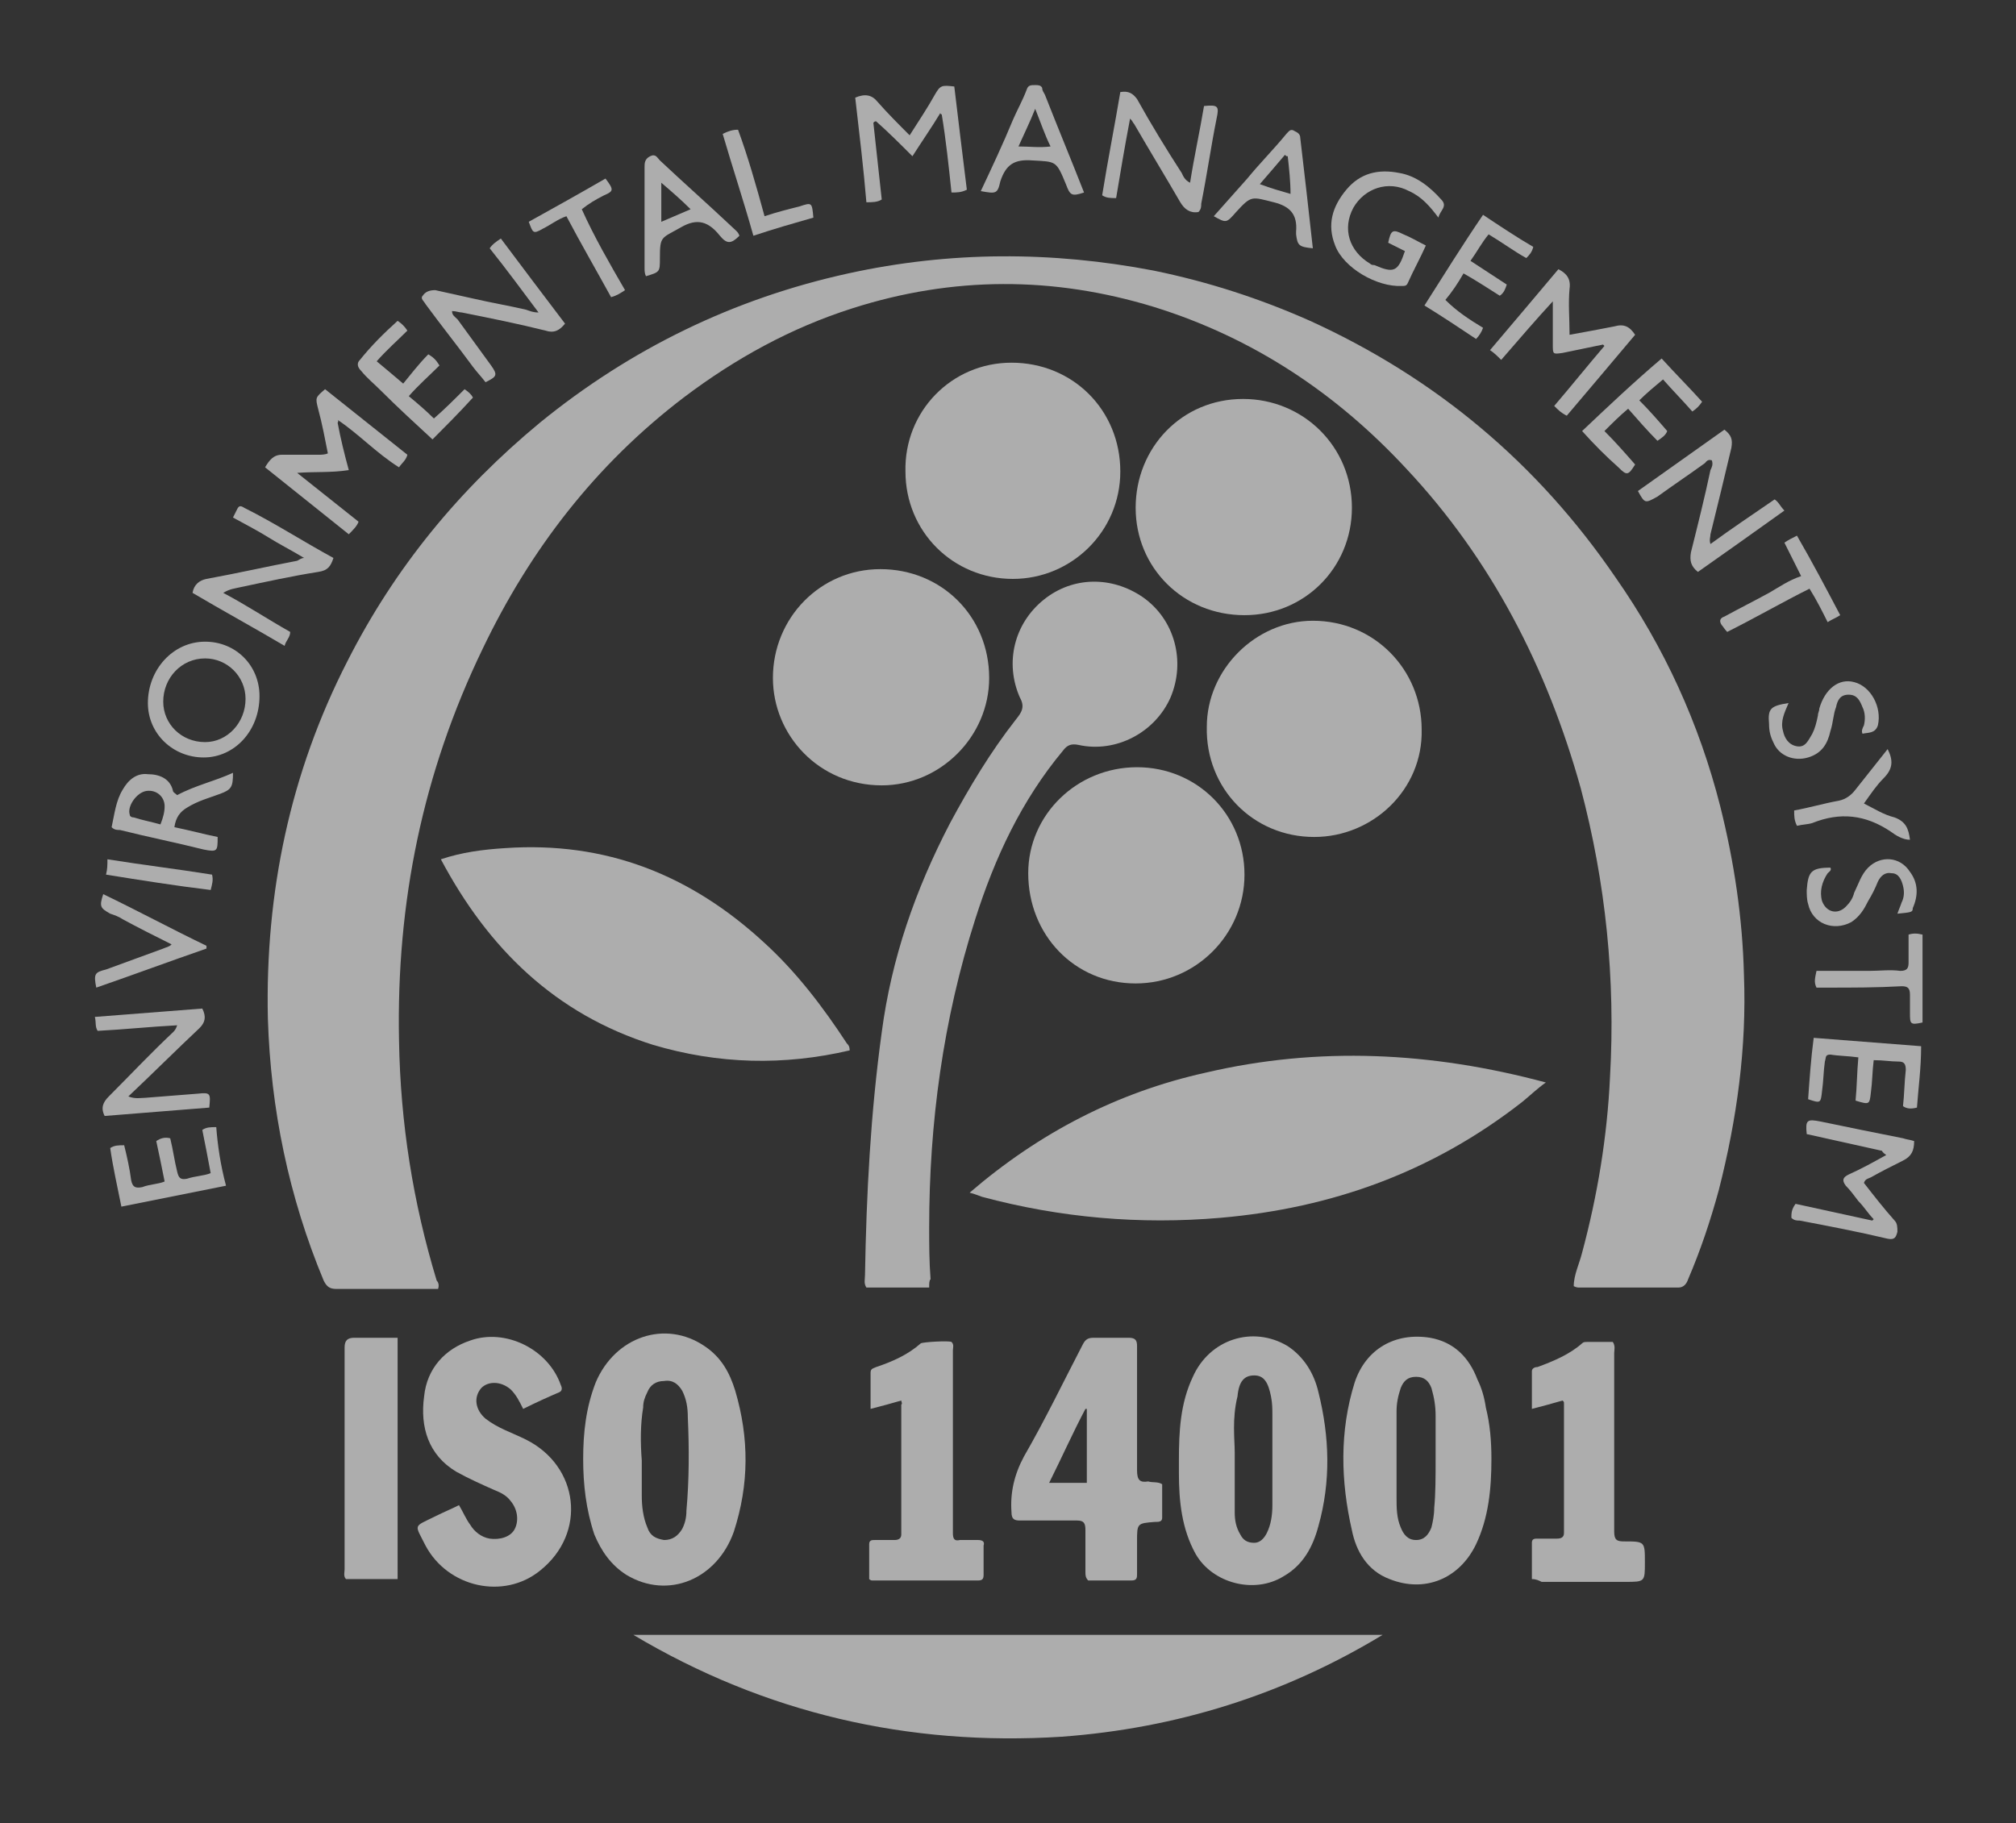 <?xml version="1.0" encoding="utf-8"?>
<!-- Generator: Adobe Illustrator 20.1.0, SVG Export Plug-In . SVG Version: 6.00 Build 0)  -->
<svg version="1.1" id="Layer_1" xmlns="http://www.w3.org/2000/svg" xmlns:xlink="http://www.w3.org/1999/xlink" x="0px" y="0px"
	 viewBox="0 0 144.5 130.7" enable-background="new 0 0 144.5 130.7" xml:space="preserve">
<rect x="0" y="0" width="144.5" height="130.7" fill="#333333" stroke="none"/>
<g id="yHRIWQ.tif_2_" opacity="0.6">
	<g>
		<path fill="#FFFFFF" d="M31.4,92.4c-1,0-2.1,0-3.1,0c-1.4,0-2.8,0-4.2,0c-0.5,0-0.7-0.2-0.9-0.6c-2.5-6-3.8-12.3-4-18.8
			c-0.2-9,1.6-17.6,5.7-25.6c3.4-6.7,8-12.3,13.8-17.1c6.5-5.3,13.9-8.9,22.1-10.7c7.3-1.6,14.6-1.6,21.9-0.2
			c3.9,0.8,7.6,2,11.2,3.6c9,4.1,16.3,10.2,21.9,18.4c3.5,5,6,10.5,7.5,16.4c1,4,1.6,8,1.7,12.1c0.2,5.2-0.5,10.3-1.8,15.4
			c-0.6,2.2-1.3,4.3-2.2,6.4c-0.1,0.3-0.3,0.6-0.7,0.6c-2.4,0-4.7,0-7.1,0c-0.1,0-0.2,0-0.4-0.1c0-0.8,0.4-1.6,0.6-2.4
			c1.1-4.1,1.8-8.3,2-12.6c0.4-7-0.3-13.9-2.1-20.7c-2.4-8.6-6.4-16.4-12.5-22.9c-5-5.4-11-9.4-18.1-11.6
			c-7.2-2.2-14.4-2.2-21.6,0.1c-4.4,1.4-8.4,3.6-12.1,6.4c-6.3,4.8-11,10.9-14.4,18c-4.3,8.9-6.2,18.2-6,28.1
			c0.1,5.9,1,11.6,2.7,17.2C31.4,91.9,31.5,92.1,31.4,92.4z"/>
		<path fill="#FFFFFF" d="M69.5,85.5c5-4.3,10.6-7.2,16.9-8.6c8.1-1.9,16.2-1.5,24.4,0.7c-0.7,0.5-1.2,1-1.7,1.4
			c-6.4,5-13.6,7.6-21.6,8.3c-5.8,0.5-11.5,0-17.1-1.5C70.1,85.7,69.9,85.6,69.5,85.5z"/>
		<path fill="#FFFFFF" d="M66.6,92.3c-1.6,0-3,0-4.5,0C61.9,92,62,91.7,62,91.4c0.1-5.8,0.4-11.6,1.2-17.4c0.7-5.3,2.4-10.2,4.9-15
			c1.4-2.6,2.9-5.1,4.7-7.4c0.4-0.5,0.7-0.9,0.3-1.6c-1.1-2.5-0.4-5.3,1.7-7c2.1-1.7,4.9-1.7,7.1-0.2c2.3,1.6,3.1,4.6,2,7.2
			c-1.1,2.5-3.9,4-6.6,3.4c-0.5-0.1-0.8,0-1.1,0.4c-3,3.6-4.9,7.7-6.3,12.1c-2.3,7.2-3.3,14.6-3.3,22.1c0,1.2,0,2.4,0.1,3.7
			C66.6,91.8,66.6,92,66.6,92.3z"/>
		<path fill="#FFFFFF" d="M45.4,117.2c17.9,0,35.8,0,53.7,0c-7.1,4.3-14.8,6.7-23,7.3C65.1,125.2,54.8,122.8,45.4,117.2z"/>
		<path fill="#FFFFFF" d="M31.6,61.6c1.5-0.5,3-0.7,4.6-0.8c7.2-0.5,13.3,1.9,18.6,6.8c2.3,2.1,4.2,4.6,5.9,7.2
			c0.1,0.1,0.2,0.2,0.2,0.5c-4.7,1.1-9.4,1-14.1-0.4C39.8,72.7,35,68,31.6,61.6z"/>
		<path fill="#FFFFFF" d="M72.5,26c4.4,0,7.8,3.4,7.8,7.8c0,4.3-3.5,7.7-7.7,7.7c-4.3,0-7.7-3.4-7.7-7.7C64.8,29.5,68.2,26,72.5,26z
			"/>
		<path fill="#FFFFFF" d="M81.5,55c4.3,0,7.7,3.4,7.7,7.7c0,4.3-3.5,7.8-7.8,7.8c-4.4,0-7.7-3.5-7.7-7.9C73.7,58.4,77.2,55,81.5,55z
			"/>
		<path fill="#FFFFFF" d="M94.2,60c-4.4,0-7.8-3.5-7.7-7.9c0-4.1,3.5-7.6,7.6-7.6c4.4,0,7.8,3.5,7.8,7.8C102,56.6,98.4,60,94.2,60z"
			/>
		<path fill="#FFFFFF" d="M89.1,28.6c4.3,0,7.8,3.4,7.8,7.8c0,4.3-3.4,7.7-7.7,7.7c-4.4,0-7.8-3.4-7.8-7.7
			C81.4,32.1,84.7,28.6,89.1,28.6z"/>
		<path fill="#FFFFFF" d="M70.9,48.6c0,4.2-3.5,7.7-7.7,7.7c-4.5,0-7.8-3.6-7.8-7.7c0-4.3,3.4-7.8,7.7-7.8
			C67.5,40.8,70.9,44.2,70.9,48.6z"/>
		<path fill="#FFFFFF" d="M41.8,104.6c0-1.9,0.2-3.7,0.9-5.5c1.4-3.3,5-4.5,7.8-2.6c1.2,0.8,1.8,1.9,2.2,3.2c1,3.4,1,6.7-0.1,10.1
			c-1.2,3.4-4.7,4.9-7.7,3.1c-1.1-0.7-1.8-1.7-2.3-2.9C42,108.2,41.8,106.4,41.8,104.6z M46,104.7c0,0.8,0,1.7,0,2.5
			c0,0.8,0.1,1.6,0.4,2.3c0.2,0.6,0.6,0.8,1.2,0.9c0.6,0,1-0.3,1.3-0.8c0.2-0.4,0.3-0.8,0.3-1.3c0.2-2.2,0.2-4.5,0.1-6.7
			c0-0.7-0.1-1.3-0.4-1.9c-0.3-0.5-0.7-0.8-1.3-0.7c-0.6,0-1,0.3-1.2,0.8c-0.2,0.4-0.3,0.7-0.3,1.1C45.9,102.1,45.9,103.4,46,104.7z
			"/>
		<path fill="#FFFFFF" d="M84.5,104.7c0-2.1,0.1-4.1,1-6c1.2-2.7,4.3-3.7,6.8-2.2c1.2,0.8,1.9,2,2.2,3.3c0.8,3.2,0.9,6.4,0,9.6
			c-0.4,1.5-1.1,2.8-2.5,3.6c-2.1,1.3-5.1,0.5-6.3-1.6c-1-1.8-1.2-3.8-1.2-5.8C84.5,105.2,84.5,105,84.5,104.7z M88.5,104.1
			c0,1.8,0,3,0,4.3c0,0.6,0.1,1.1,0.4,1.6c0.2,0.4,0.5,0.6,1,0.6c0.4,0,0.7-0.3,0.9-0.7c0.3-0.6,0.4-1.3,0.4-2c0-2.1,0-4.2,0-6.4
			c0-0.5,0-0.9-0.1-1.4c-0.2-1-0.5-1.5-1.2-1.5c-0.7,0-1.1,0.4-1.2,1.5C88.3,101.7,88.5,103.2,88.5,104.1z"/>
		<path fill="#FFFFFF" d="M106.9,104.6c0,2.1-0.2,4.2-1.1,6.1c-1.2,2.5-3.7,3.5-6.2,2.5c-1.6-0.6-2.4-2-2.7-3.5
			c-0.8-3.5-0.9-7.1,0.2-10.6c0.8-2.4,2.9-3.6,5.4-3.2c1.7,0.3,2.8,1.4,3.4,3c0.3,0.6,0.5,1.3,0.6,2
			C106.8,102.1,106.9,103.3,106.9,104.6z M102.9,104.6C102.9,104.6,102.9,104.6,102.9,104.6c0-1,0-2.1,0-3.1c0-0.7-0.1-1.3-0.3-2
			c-0.2-0.5-0.5-0.8-1.1-0.8c-0.6,0-0.9,0.3-1.1,0.8c-0.2,0.6-0.3,1.1-0.3,1.7c0,2,0,4.1,0,6.1c0,0.8,0,1.5,0.3,2.2
			c0.2,0.5,0.5,0.9,1.1,0.9c0.6,0,0.9-0.4,1.1-0.9c0.1-0.4,0.2-0.9,0.2-1.4C102.9,107.1,102.9,105.8,102.9,104.6z"/>
		<path fill="#FFFFFF" d="M37.5,101c-0.3-0.6-0.5-1-0.9-1.4c-0.7-0.6-1.6-0.6-2.1-0.1c-0.6,0.7-0.4,1.6,0.3,2.2
			c0.9,0.7,1.9,1,2.9,1.5c3.8,1.9,4.4,6.7,1,9.4c-2.6,2.1-6.6,1.2-8.2-1.8c-0.8-1.6-0.9-1.3,0.7-2.1c0.6-0.3,1.1-0.5,1.7-0.8
			c0.3,0.5,0.5,1,0.8,1.4c0.3,0.5,0.8,0.9,1.4,1c0.7,0.1,1.5-0.1,1.8-0.7c0.3-0.6,0.2-1.4-0.3-2c-0.3-0.4-0.7-0.6-1.2-0.8
			c-0.9-0.4-1.8-0.8-2.7-1.3c-2-1.2-2.6-3.2-2.3-5.4c0.2-2,1.5-3.4,3.3-4c2.5-0.9,5.6,0.6,6.5,3.2c0.1,0.2,0.1,0.4-0.1,0.5
			C39.4,100.1,38.5,100.5,37.5,101z"/>
		<path fill="#FFFFFF" d="M83.3,106.4c0,0.8,0,1.6,0,2.4c0,0.2-0.1,0.3-0.4,0.3c0,0-0.1,0-0.1,0c-1.3,0.1-1.3,0.1-1.3,1.4
			c0,0.8,0,1.5,0,2.3c0,0.3,0,0.5-0.4,0.5c-1.1,0-2.1,0-3.1,0c-0.2-0.2-0.2-0.4-0.2-0.6c0-1,0-2,0-3c0-0.5-0.1-0.7-0.6-0.7
			c-1.4,0-2.7,0-4.1,0c-0.4,0-0.6-0.1-0.6-0.6c-0.1-1.4,0.2-2.7,0.9-4c1.5-2.6,2.8-5.3,4.2-8c0.2-0.4,0.4-0.5,0.8-0.5
			c0.8,0,1.7,0,2.5,0c0.5,0,0.6,0.2,0.6,0.6c0,3,0,5.9,0,8.9c0,0.7,0.2,0.9,0.8,0.8C82.6,106.3,83,106.2,83.3,106.4z M77.9,106.3
			c0-1.8,0-3.5,0-5.3c0,0-0.1,0-0.1,0c-0.9,1.7-1.7,3.5-2.6,5.3C76.2,106.3,77.1,106.3,77.9,106.3z"/>
		<path fill="#FFFFFF" d="M109.8,113.2c0-0.9,0-1.7,0-2.6c0-0.3,0.2-0.3,0.4-0.3c0.5,0,0.9,0,1.4,0c0.3,0,0.5-0.1,0.5-0.4
			c0-3.1,0-6.2,0-9.3c0-0.1,0-0.1-0.1-0.2c-0.7,0.2-1.4,0.4-2.2,0.6c0-0.9,0-1.8,0-2.7c0-0.2,0.2-0.3,0.4-0.3
			c1.1-0.4,2.3-0.9,3.2-1.7c0.1-0.1,0.2-0.1,0.4-0.1c0.6,0,1.2,0,1.8,0c0.2,0.3,0.1,0.6,0.1,0.8c0,4.3,0,8.6,0,12.8
			c0,0.6,0.2,0.7,0.7,0.7c1.5,0,1.5,0,1.5,1.5c0,1.4,0,1.4-1.4,1.4c-2,0-4,0-6,0C110.3,113.3,110.1,113.2,109.8,113.2z"/>
		<path fill="#FFFFFF" d="M64.6,100.4c-0.7,0.2-1.4,0.4-2.2,0.6c0-0.9,0-1.8,0-2.6c0-0.3,0.2-0.3,0.4-0.4c1.2-0.4,2.3-0.9,3.2-1.7
			c0.2-0.1,2-0.2,2.2-0.1c0.2,0.2,0.1,0.4,0.1,0.6c0,3.6,0,7.3,0,10.9c0,0.7,0,1.5,0,2.2c0,0.4,0.1,0.6,0.5,0.5c0.4,0,0.8,0,1.3,0
			c0.3,0,0.5,0.1,0.4,0.4c0,0.7,0,1.4,0,2.1c0,0.3-0.1,0.4-0.4,0.4c-2.5,0-5,0-7.6,0c0,0-0.1,0-0.2-0.1c0-0.8,0-1.6,0-2.5
			c0-0.3,0.2-0.3,0.4-0.3c0.5,0,0.9,0,1.4,0c0.3,0,0.5-0.1,0.5-0.4c0-3.1,0-6.2,0-9.3C64.7,100.6,64.6,100.5,64.6,100.4z"/>
		<path fill="#FFFFFF" d="M28.5,113.2c-1.3,0-2.5,0-3.7,0c-0.2-0.2-0.1-0.5-0.1-0.7c0-5.3,0-10.6,0-15.9c0-0.5,0.2-0.7,0.7-0.7
			c1,0,2,0,3.1,0C28.5,101.8,28.5,107.5,28.5,113.2z"/>
		<path fill="#FFFFFF" d="M24.2,30.3c0.2,1.1,0.5,2.3,0.8,3.4c-1.3,0.2-2.4,0.1-3.7,0.2c1.5,1.2,2.9,2.3,4.4,3.5
			c-0.1,0.3-0.4,0.6-0.7,0.9c-2-1.6-4-3.2-6-4.8c0.3-0.5,0.6-0.9,1.2-0.9c0.9,0,1.8,0,2.6,0c0.2,0,0.5,0,0.7-0.1
			c-0.2-1-0.4-2.1-0.7-3.2c-0.2-0.8-0.2-0.8,0.5-1.4c2,1.6,3.9,3.1,5.9,4.7c-0.1,0.4-0.4,0.6-0.6,0.9c-1.6-1-2.9-2.4-4.4-3.4
			C24.3,30.2,24.2,30.3,24.2,30.3z"/>
		<path fill="#FFFFFF" d="M107.6,25.8c-0.3-0.3-0.5-0.5-0.8-0.7c1.7-2,3.3-3.9,4.9-5.8c0.6,0.3,0.9,0.7,0.8,1.4
			c-0.1,1.1,0,2.1,0,3.3c1.1-0.2,2.2-0.4,3.2-0.6c0.7-0.2,1.1,0,1.5,0.6c-1.6,1.9-3.2,3.8-4.9,5.8c-0.4-0.2-0.6-0.4-0.9-0.7
			c1.2-1.4,2.4-2.9,3.6-4.3c0,0-0.1-0.1-0.1-0.1c-1,0.2-1.9,0.4-2.9,0.6c-0.7,0.1-0.7,0.1-0.7-0.6c0-1,0-1.9,0-3.1
			C110.1,22.9,108.9,24.3,107.6,25.8z"/>
		<path fill="#FFFFFF" d="M7.5,80c-0.3-0.6-0.1-1,0.3-1.4c1.5-1.5,3-3.1,4.6-4.6c0.1-0.1,0.2-0.2,0.3-0.5c-1.9,0.1-3.8,0.3-5.7,0.4
			c-0.2-0.3-0.1-0.6-0.2-1c2.6-0.2,5.1-0.4,7.7-0.6c0.3,0.6,0.2,1-0.2,1.4c-1.7,1.6-3.3,3.2-5.1,4.9c0.5,0.2,0.9,0.1,1.2,0.1
			c1.3-0.1,2.6-0.2,3.8-0.3c0.9-0.1,0.9,0,0.8,1C12.5,79.6,10,79.8,7.5,80z"/>
		<path fill="#FFFFFF" d="M80,14.2c-0.4,0-0.7,0-1-0.2c0.4-2.5,0.9-5,1.3-7.4c0.6-0.1,0.9,0.1,1.2,0.5c1,1.8,2.1,3.6,3.2,5.3
			c0.1,0.2,0.2,0.5,0.6,0.7c0.3-1.9,0.7-3.7,1-5.5c1-0.1,1.1,0,0.9,0.9c-0.4,2-0.7,4.1-1.1,6.1c0,0.2,0,0.4-0.2,0.6
			c-0.6,0.1-1-0.2-1.3-0.7c-1.1-1.9-2.2-3.7-3.3-5.6c-0.1-0.1-0.1-0.2-0.3-0.4C80.6,10.6,80.3,12.4,80,14.2z"/>
		<path fill="#FFFFFF" d="M38.6,22.4c-1.2-1.6-2.3-3.1-3.5-4.6c0.2-0.3,0.5-0.5,0.8-0.7c1.5,2,3,4,4.6,6.1c-0.4,0.5-0.8,0.7-1.4,0.5
			c-2-0.5-4-0.9-6-1.3c-0.2,0-0.4-0.1-0.7-0.1c0,0.3,0.2,0.4,0.4,0.6c0.8,1.1,1.6,2.2,2.4,3.3c0.5,0.7,0.4,0.8-0.4,1.2
			c-0.3-0.4-0.6-0.7-0.9-1.1c-1.1-1.5-2.3-3-3.4-4.5c-0.1-0.2-0.4-0.4-0.2-0.6c0.2-0.3,0.5-0.4,0.9-0.4c0.9,0.2,1.8,0.4,2.7,0.6
			c1.3,0.3,2.5,0.5,3.8,0.8C38,22.3,38.2,22.4,38.6,22.4z"/>
		<path fill="#FFFFFF" d="M117.4,35.2c2.1-1.5,4.1-2.9,6.2-4.4c0.5,0.4,0.6,0.7,0.5,1.3c-0.5,2.1-1,4.2-1.5,6.2c0,0.2-0.1,0.4,0,0.7
			c1.5-1.1,3-2.1,4.6-3.2c0.3,0.2,0.4,0.5,0.7,0.8c-2.1,1.5-4.2,3-6.2,4.4c-0.5-0.4-0.6-0.8-0.5-1.4c0.5-2,1-4,1.4-5.9
			c0.1-0.2,0.2-0.4,0.1-0.7c-0.3-0.1-0.4,0.1-0.5,0.2c-1.1,0.8-2.3,1.6-3.4,2.4C117.9,36.1,117.9,36.1,117.4,35.2z"/>
		<path fill="#FFFFFF" d="M134.9,82.5c-1.8-0.4-3.6-0.8-5.4-1.2c-0.1-1,0-1.1,1-0.9c1.9,0.4,3.9,0.8,5.9,1.2
			c0.3,0.1,0.5,0.1,0.8,0.2c0,0.7-0.2,1.1-0.8,1.4c-0.8,0.4-1.6,0.8-2.3,1.2c-0.2,0.1-0.4,0.1-0.5,0.4c0.7,0.9,1.4,1.8,2.2,2.7
			c0.2,0.2,0.2,0.5,0.2,0.8c-0.1,0.4-0.2,0.6-0.7,0.5c-2.1-0.5-4.2-0.9-6.3-1.3c-0.2,0-0.4,0-0.6-0.2c0-0.3,0-0.6,0.3-1
			c1.8,0.4,3.7,0.8,5.5,1.2c0,0,0.1-0.1,0.1-0.1c-0.4-0.4-0.7-0.9-1.1-1.3c-0.3-0.4-0.6-0.8-0.9-1.1c-0.3-0.4-0.2-0.6,0.2-0.8
			c0.9-0.4,1.8-0.9,2.7-1.4C134.9,82.6,134.9,82.5,134.9,82.5z"/>
		<path fill="#FFFFFF" d="M21.8,40c-1-0.6-1.8-1-2.6-1.5c-0.8-0.5-1.6-0.9-2.5-1.4c0.1-0.2,0.2-0.4,0.3-0.6c0.1-0.2,0.2-0.3,0.5-0.1
			c2.2,1.1,4.2,2.4,6.4,3.6c-0.2,0.6-0.4,0.9-1.1,1c-1.9,0.3-3.7,0.7-5.6,1.1c-0.4,0.1-0.7,0.1-1.2,0.4c1.7,0.9,3.2,1.9,4.8,2.8
			c0,0.4-0.3,0.6-0.4,1c-2.2-1.3-4.4-2.5-6.6-3.8c0.1-0.6,0.5-0.9,1-1c2.2-0.4,4.4-0.9,6.5-1.3C21.5,40.1,21.6,40,21.8,40z"/>
		<path fill="#FFFFFF" d="M18.6,49.9c0,2.5-1.8,4.4-4,4.4c-2.2,0-4-1.7-4-3.9c0-2.4,1.8-4.4,4.1-4.4C16.9,46,18.6,47.7,18.6,49.9z
			 M11.7,50.3c0,1.6,1.3,2.9,3,2.9c1.6,0,2.9-1.4,2.9-3.1c0-1.6-1.3-2.9-2.9-2.9C13,47.2,11.7,48.6,11.7,50.3z"/>
		<path fill="#FFFFFF" d="M61.3,7c0.7-0.3,1.2-0.2,1.6,0.3c0.7,0.8,1.5,1.6,2.3,2.4c0.7-1.1,1.3-2,1.8-2.9c0.4-0.7,0.5-0.7,1.4-0.6
			c0.3,2.5,0.6,5,0.9,7.4c-0.4,0.2-0.7,0.2-1.1,0.2c-0.2-1.9-0.4-3.8-0.7-5.6c0,0-0.1,0-0.1-0.1c-0.6,1-1.3,2-2,3.1
			c-0.9-0.9-1.7-1.7-2.6-2.5c-0.1,0-0.1,0-0.2,0.1c0.2,1.8,0.4,3.7,0.6,5.5c-0.3,0.2-0.7,0.2-1.1,0.2C61.9,12.1,61.6,9.6,61.3,7z"/>
		<path fill="#FFFFFF" d="M103.1,15.6c-0.6-0.8-1.2-1.5-2.1-1.9c-1.5-0.8-3.2-0.2-4,1.2c-0.8,1.5-0.3,3.1,1.2,4
			c0.1,0.1,0.2,0.1,0.3,0.1c1.4,0.6,1.7,0.5,2.2-1c-0.4-0.2-0.8-0.4-1.2-0.6c0.2-0.9,0.3-1,1.1-0.6c0.5,0.2,1,0.5,1.6,0.8
			c-0.4,0.9-0.9,1.8-1.3,2.7c-0.1,0.2-0.2,0.2-0.4,0.2c-1.8,0.1-4.2-1.3-4.8-2.9c-0.6-1.5-0.2-2.8,0.8-4c1-1.2,2.3-1.5,3.8-1.2
			c1.2,0.2,2.2,1,3,1.9C103.8,14.8,103.2,15.1,103.1,15.6z"/>
		<path fill="#FFFFFF" d="M16.7,55.4c0,1-0.1,1.2-0.9,1.5c-0.8,0.3-1.6,0.5-2.4,1c-0.5,0.3-0.8,0.7-0.9,1.4c1,0.2,2.1,0.5,3.1,0.7
			c0,1,0,1.1-1,0.9c-2-0.5-4-0.9-6-1.4c-0.2,0-0.4,0-0.6-0.2c0.2-0.9,0.3-1.9,0.8-2.7c0.4-0.7,1-1.2,1.8-1.1c0.8,0,1.6,0.3,1.8,1.2
			c0,0.1,0.2,0.2,0.3,0.3C14,56.3,15.4,56,16.7,55.4z M11.5,59.1c0.2-0.5,0.3-0.9,0.3-1.3c0-0.7-0.6-1.2-1.3-1.1
			c-0.7,0.1-1.4,1.1-1.2,1.7c0,0.1,0.1,0.2,0.3,0.2C10.2,58.8,10.8,58.9,11.5,59.1z"/>
		<path fill="#FFFFFF" d="M94.1,17.8c-1-0.1-1.1-0.2-1.2-1c0-0.1,0-0.1,0-0.2c0.1-1.2-0.4-1.8-1.6-2.1c-1.6-0.4-1.6-0.5-2.7,0.7
			C87.9,16,87.9,16,87,15.5c0.8-0.9,1.6-1.8,2.4-2.7c0.9-1.1,1.9-2.1,2.8-3.2c0.2-0.2,0.3-0.4,0.6-0.2c0.2,0.1,0.4,0.2,0.4,0.5
			C93.5,12.4,93.8,15.1,94.1,17.8z M92.3,11.2c-0.1,0-0.1,0-0.2-0.1c-0.6,0.7-1.1,1.3-1.8,2.1c0.8,0.3,1.5,0.5,2.2,0.7
			C92.5,13,92.4,12.1,92.3,11.2z"/>
		<path fill="#FFFFFF" d="M53,16.9c-0.6,0.6-0.9,0.6-1.4,0c-0.8-1-1.6-1.3-2.8-0.6c-1.4,0.8-1.5,0.6-1.5,2.2c0,1,0,1-1,1.3
			c-0.1-0.2-0.1-0.4-0.1-0.6c0-2.4,0-4.8,0-7.2c0-0.3,0-0.6,0.4-0.8c0.4-0.2,0.5,0.1,0.7,0.3c1.7,1.6,3.4,3.1,5.1,4.7
			C52.7,16.5,52.9,16.6,53,16.9z M47.4,15.9c0.7-0.3,1.4-0.6,2.1-0.9c-0.7-0.7-1.4-1.3-2.1-1.9C47.4,14,47.4,14.9,47.4,15.9z"/>
		<path fill="#FFFFFF" d="M113.4,30.9c1.9-1.8,3.7-3.5,5.7-5.2c1,1.1,2,2.1,2.9,3.1c-0.2,0.3-0.4,0.5-0.7,0.7
			c-0.7-0.8-1.4-1.5-2.1-2.3c-0.6,0.5-1.2,1-1.7,1.5c0.7,0.7,1.4,1.5,2,2.2c-0.1,0.3-0.4,0.5-0.7,0.7c-0.7-0.7-1.4-1.5-2.1-2.3
			c-0.6,0.5-1.1,1-1.7,1.6c0.8,0.8,1.5,1.6,2.2,2.4c-0.5,0.8-0.6,0.8-1.2,0.2C115.1,32.7,114.3,31.9,113.4,30.9z"/>
		<path fill="#FFFFFF" d="M28.5,23c0.3,0.2,0.5,0.4,0.7,0.7c-0.7,0.7-1.5,1.4-2.2,2.2c0.6,0.5,1.2,1,1.9,1.6
			c0.5-0.6,1.1-1.4,1.8-2.1c0.5,0.3,0.6,0.5,0.8,0.8c-0.7,0.7-1.5,1.4-2.2,2.2c0.6,0.5,1.2,1,1.8,1.6c0.7-0.6,1.5-1.4,2.2-2.1
			c0.3,0.2,0.5,0.4,0.6,0.6c-1,1.1-2,2.1-2.9,3c-1.3-1.2-2.5-2.3-3.7-3.5c-0.5-0.5-1-0.9-1.4-1.4c-0.2-0.2-0.4-0.5-0.1-0.8
			C26.6,24.8,27.5,23.9,28.5,23z"/>
		<path fill="#FFFFFF" d="M16.2,85c-2.5,0.5-5,1-7.5,1.5c-0.3-1.5-0.6-2.8-0.8-4.2c0.3-0.2,0.6-0.2,1-0.2c0.2,0.8,0.4,1.7,0.5,2.5
			c0.1,0.5,0.3,0.6,0.8,0.5c0.5-0.2,1.1-0.2,1.6-0.4c-0.2-1-0.4-2-0.6-2.9c0.3-0.2,0.6-0.3,1-0.2c0.2,0.8,0.3,1.6,0.5,2.4
			c0.1,0.4,0.2,0.6,0.7,0.5c0.6-0.2,1.2-0.2,1.7-0.4c-0.2-1.1-0.4-2.1-0.6-3.1c0.3-0.2,0.6-0.2,1-0.2C15.6,82.1,15.8,83.5,16.2,85z"
			/>
		<path fill="#FFFFFF" d="M106.3,23.5c-0.1,0.3-0.3,0.6-0.5,0.8c-1.2-0.8-2.4-1.6-3.7-2.4c1.4-2.2,2.7-4.3,4.2-6.5
			c1.2,0.8,2.4,1.6,3.6,2.3c-0.1,0.4-0.3,0.6-0.5,0.8c-0.9-0.5-1.7-1.1-2.7-1.7c-0.5,0.6-0.8,1.2-1.3,1.9c0.9,0.6,1.7,1.1,2.6,1.7
			c-0.1,0.3-0.2,0.6-0.5,0.8c-0.8-0.5-1.7-1.1-2.6-1.6c-0.4,0.7-0.8,1.3-1.3,1.9C104.4,22.3,105.3,22.9,106.3,23.5z"/>
		<path fill="#FFFFFF" d="M137.4,79.4c-0.4,0.1-0.7,0.1-1-0.1c0.1-0.9,0.1-1.7,0.2-2.6c0-0.4-0.1-0.6-0.5-0.6
			c-0.6,0-1.1-0.1-1.8-0.1c-0.1,0.8-0.1,1.6-0.2,2.3c-0.1,0.9-0.1,0.9-1.1,0.6c0.1-1,0.1-2,0.2-3.1c-0.7-0.1-1.4-0.1-2-0.2
			c-0.4,0-0.3,0.2-0.4,0.5c-0.1,0.7-0.1,1.4-0.2,2.1c-0.1,0.9-0.1,0.9-1,0.6c0.1-1.4,0.2-2.9,0.4-4.4c2.6,0.2,5.1,0.4,7.7,0.6
			C137.7,76.6,137.5,78,137.4,79.4z"/>
		<path fill="#FFFFFF" d="M70.3,13.7c0.8-1.7,1.6-3.4,2.3-5.1c0.3-0.7,0.7-1.4,1-2.2c0.1-0.3,0.3-0.3,0.6-0.3c0.2,0,0.4,0,0.5,0.2
			c0,0.2,0.1,0.3,0.2,0.5c0.9,2.3,1.9,4.7,2.8,7c-0.9,0.3-1,0.2-1.3-0.6c-0.7-1.7-0.7-1.6-2.4-1.7c-1.3-0.1-1.9,0.3-2.3,1.5
			C71.5,13.9,71.4,13.9,70.3,13.7z M74.2,7.8c-0.4,1-0.8,1.8-1.2,2.7c0.8,0,1.5,0.1,2.3,0C74.9,9.7,74.6,8.8,74.2,7.8z"/>
		<path fill="#FFFFFF" d="M136,65.5c0.1-0.3,0.2-0.5,0.3-0.8c0.2-0.4,0.2-0.8,0.1-1.2c-0.1-0.4-0.3-0.9-0.8-0.9
			c-0.5-0.1-0.8,0.2-1,0.6c-0.2,0.5-0.4,0.9-0.7,1.4c-0.3,0.6-0.6,1.1-1.2,1.5c-1.3,0.7-2.8,0.1-3.1-1.3c-0.1-0.3-0.1-0.7-0.1-1
			c0.1-1.3,0.3-1.6,1.7-1.6c0.1,0.2-0.1,0.3-0.2,0.4c-0.4,0.6-0.6,1.3-0.4,2c0.3,0.8,1.1,1,1.7,0.4c0.3-0.3,0.5-0.6,0.6-1
			c0.3-0.6,0.5-1.3,1-1.8c0.9-0.9,2.3-0.8,3,0.3c0.6,0.8,0.6,1.7,0.2,2.6C137.1,65.4,137,65.4,136,65.5z"/>
		<path fill="#FFFFFF" d="M128.2,50.4c-0.3,0.7-0.6,1.3-0.4,2c0.1,0.5,0.4,1,1,1.1c0.6,0.1,0.8-0.4,1.1-0.9c0.2-0.4,0.3-0.8,0.4-1.3
			c0-0.2,0.1-0.3,0.1-0.5c0.4-1.4,1.4-2.2,2.5-1.9c1.2,0.3,2,1.8,1.7,3.1c-0.2,0.6-0.7,0.5-1.1,0.6c-0.1-0.2,0-0.4,0.1-0.6
			c0.1-0.4,0.1-0.9-0.1-1.3c-0.2-0.5-0.4-0.9-1-0.9c-0.6,0-0.8,0.4-0.9,0.9c-0.2,0.5-0.2,1.1-0.4,1.7c-0.2,0.9-0.6,1.6-1.6,1.9
			c-1,0.3-2.1-0.1-2.5-1.1c-0.2-0.4-0.3-0.8-0.3-1.3C126.7,50.8,126.9,50.6,128.2,50.4z"/>
		<path fill="#FFFFFF" d="M6.9,70.8c-0.2-1-0.1-1.1,0.7-1.3c1.4-0.5,2.7-1,4.1-1.5c0.2-0.1,0.4-0.1,0.6-0.3
			c-1.2-0.6-2.4-1.2-3.5-1.8c-0.3-0.2-0.6-0.3-0.9-0.4c-0.7-0.4-0.8-0.5-0.5-1.4c2.5,1.2,4.9,2.5,7.4,3.7c0,0.1,0,0.2,0,0.2
			C12.2,68.9,9.5,69.9,6.9,70.8z"/>
		<path fill="#FFFFFF" d="M136.8,67c0.3-0.1,0.6-0.1,1,0c0,2.1,0,4.2,0,6.3c-0.9,0.2-0.9,0.1-0.9-0.7c0-0.4,0-0.9,0-1.3
			c0-0.5-0.2-0.6-0.6-0.6c-1.8,0.1-3.5,0.1-5.3,0.1c-0.3,0-0.5,0-0.8,0c-0.2-0.4-0.1-0.7,0-1.2c1.3,0,2.5,0,3.8,0
			c0.7,0,1.5-0.1,2.2,0c0.5,0,0.6-0.2,0.6-0.6C136.8,68.3,136.8,67.7,136.8,67z"/>
		<path fill="#FFFFFF" d="M131.9,44.1c-0.3,0.2-0.6,0.3-0.9,0.5c-0.4-0.8-0.8-1.6-1.3-2.4c-2,1-3.9,2.1-5.9,3.1
			c-0.2-0.2-0.3-0.4-0.4-0.5c-0.2-0.3-0.1-0.5,0.2-0.6c1.1-0.6,2.1-1.1,3.2-1.7c0.7-0.4,1.4-0.9,2.3-1.2c-0.4-0.8-0.8-1.6-1.2-2.4
			c0.3-0.2,0.5-0.3,0.9-0.5C129.9,40.3,130.9,42.2,131.9,44.1z"/>
		<path fill="#FFFFFF" d="M128.8,59.2c-0.2-0.4-0.2-0.7-0.2-1.1c1.1-0.2,2.1-0.5,3.2-0.7c0.5-0.1,0.9-0.4,1.2-0.8
			c0.8-1,1.5-1.9,2.3-2.9c0.4,0.8,0.4,1.4-0.3,2.1c-0.5,0.5-0.9,1.1-1.4,1.8c0.8,0.4,1.4,0.8,2.2,1c0.8,0.3,1,0.8,1.1,1.6
			c-0.5,0-1-0.3-1.4-0.6c-1.8-1.2-3.6-1.4-5.6-0.6C129.6,59.1,129.2,59.1,128.8,59.2z"/>
		<path fill="#FFFFFF" d="M44.8,20.8c-0.3,0.2-0.6,0.4-1,0.5c-1.1-2-2.2-3.9-3.2-5.8c-0.6,0.2-1.1,0.6-1.7,0.9
			c-0.7,0.4-0.7,0.3-1-0.5c1.8-1,3.6-2,5.5-3.1c0.6,0.8,0.6,0.9-0.1,1.2c-0.6,0.3-1.1,0.6-1.6,1C42.6,17,43.7,18.9,44.8,20.8z"/>
		<path fill="#FFFFFF" d="M54.8,15.5c0.9-0.3,1.7-0.5,2.5-0.7c0.9-0.3,0.9-0.3,1,0.8c-1.4,0.4-2.8,0.8-4.3,1.3
			c-0.7-2.5-1.5-4.9-2.2-7.3c0.4-0.2,0.7-0.3,1.1-0.3C53.6,11.2,54.2,13.3,54.8,15.5z"/>
		<path fill="#FFFFFF" d="M7.6,62.7c0.1-0.4,0.1-0.7,0.1-1.1c2.5,0.4,5,0.7,7.5,1.1c0.1,0.4,0,0.7-0.1,1.1
			C12.6,63.5,10.1,63.1,7.6,62.7z"/>
	</g>
</g>
</svg>
